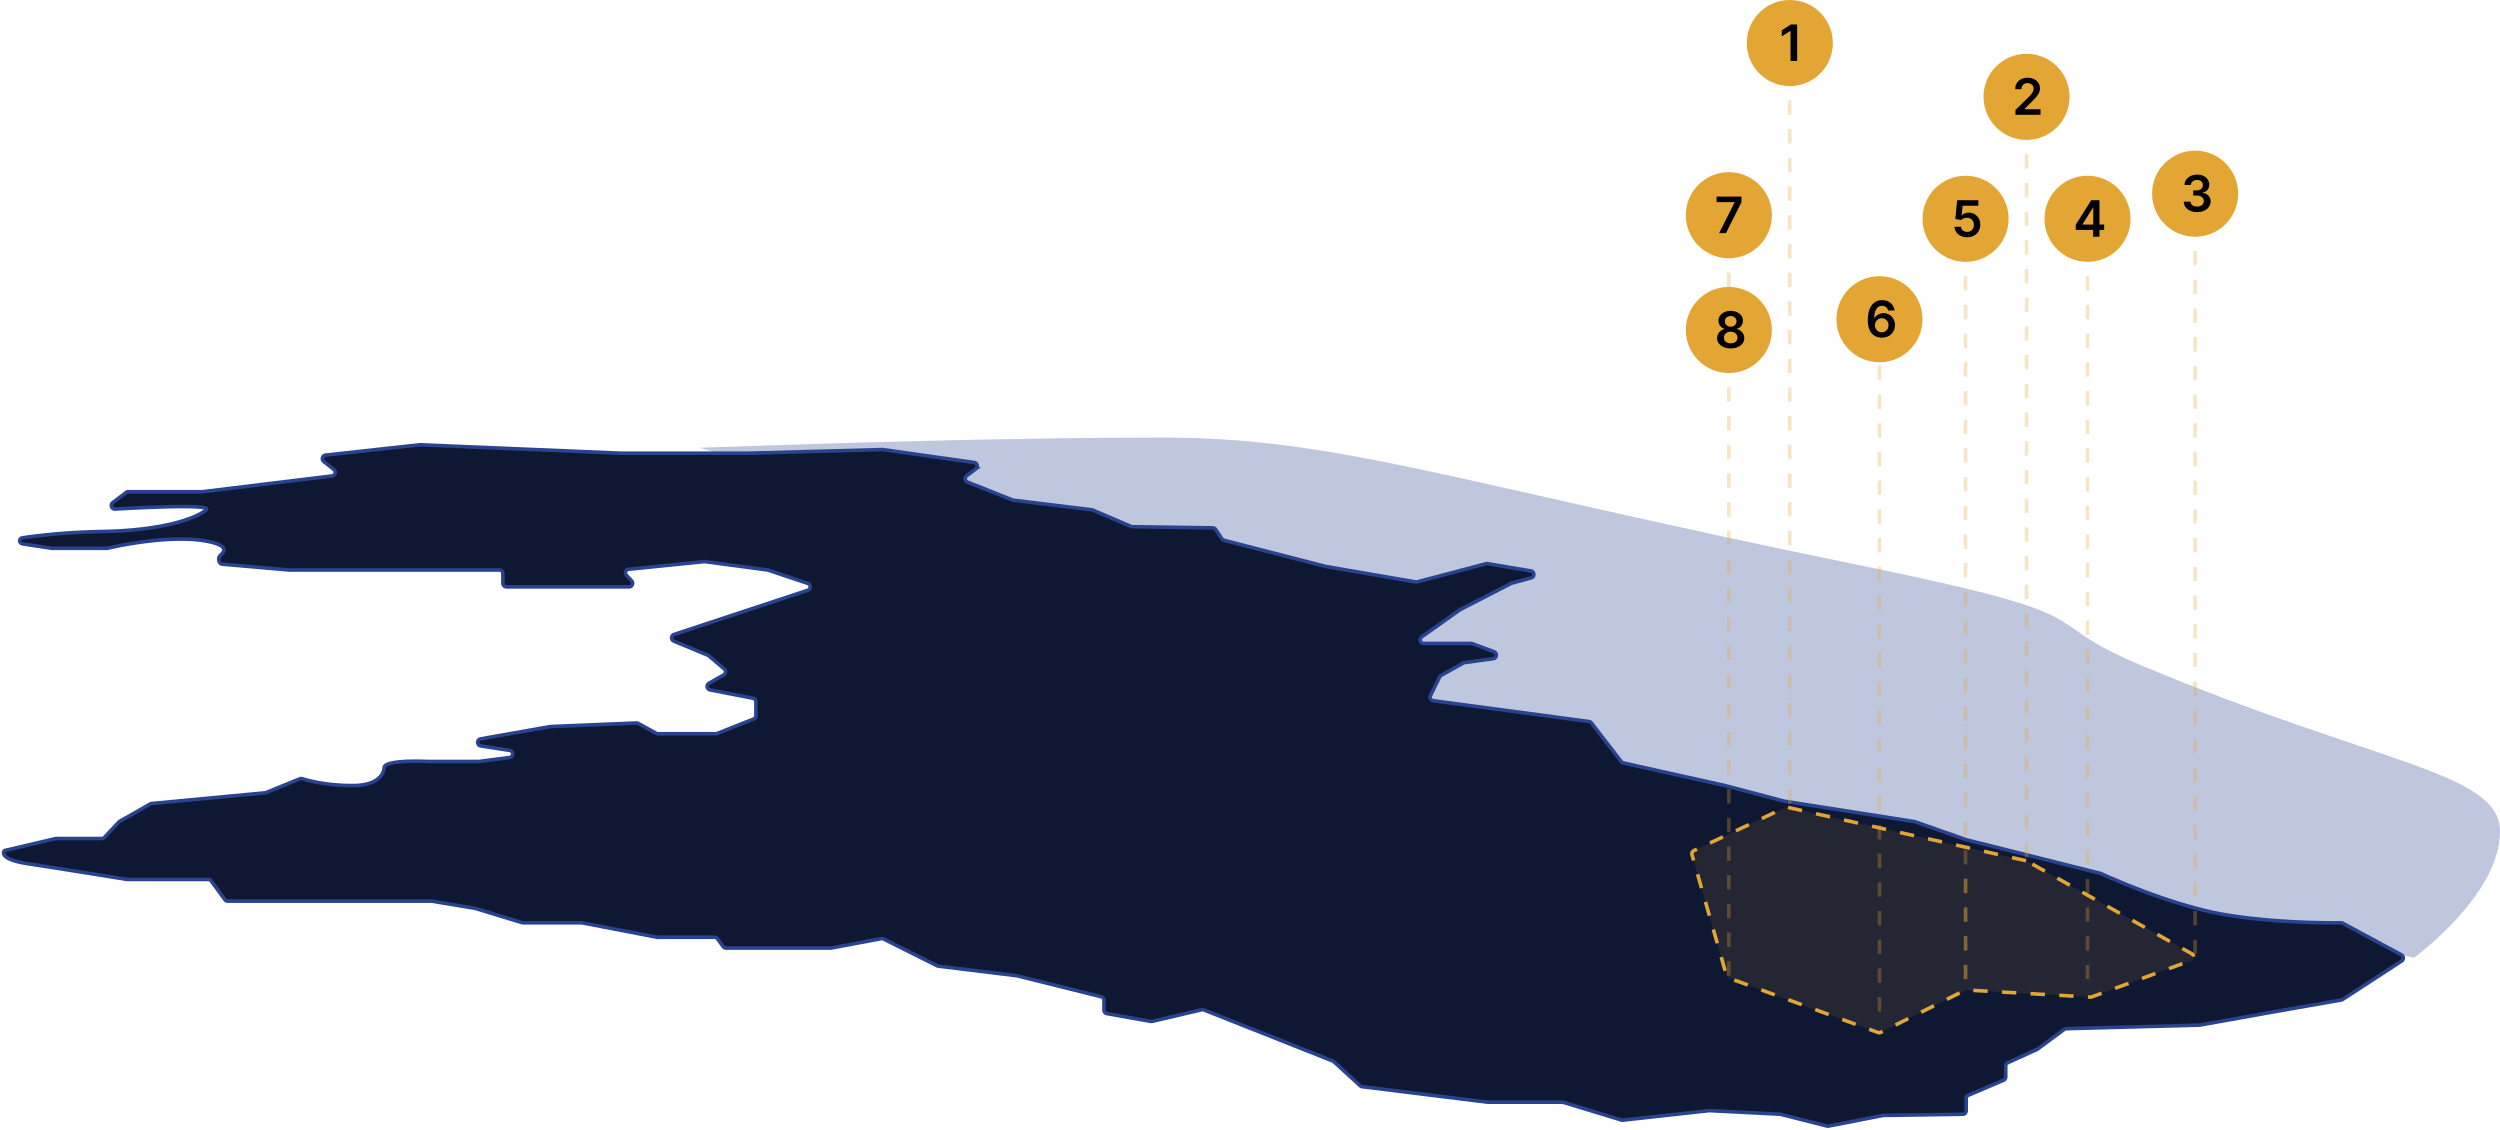 <svg width="697" height="315" fill="none" xmlns="http://www.w3.org/2000/svg"><path opacity=".3" d="M697 231.807C697 249.605 673.025 267 673.025 267l-226.086-47.666-58.436-24.15-9.58-18.296L195 124.831c41.802-1.464 87.884-2.831 129.274-2.831 48.77 0 80.501 12.363 193.495 35.442 74.117 15.139 47.028 14.635 79.662 28.26C663.339 213.219 697 215.237 697 231.807z" fill="#2A4390"/><path d="M272.062 130.726c.708-.538.415-1.663-.465-1.787l-25.47-3.593a1.033 1.033 0 00-.167-.01l-37.404 1.021h-35.295l-56.157-2.354c-.05-.002-.101 0-.151.005l-26.183 2.878c-.888.098-1.212 1.223-.511 1.778l2.83 2.243c.697.551.382 1.669-.5 1.776l-36.216 4.413h-20.62c-.218 0-.43.072-.605.204l-3.706 2.819c-.788.6-.33 1.867.659 1.81 7.902-.454 27.124-1.404 25.378.2-2.193 2.014-11.022 5.706-28.679 6.043-10.262.195-17.903 1.071-22.503 1.771-1.087.165-1.055 1.524.031 1.69l8.077 1.229c.05.008.1.012.15.012h15.25c.08 0 .148-.007.226-.026 1.423-.337 16.94-3.909 27.467-1.989 5.746 1.049 5.51 2.643 3.964 3.931-.823.684-.54 2.41.526 2.503l18.659 1.623h58.55a1 1 0 011 1v2.702a1 1 0 001 1h34.181c.875 0 1.328-1.045.729-1.683l-1.446-1.544a1 1 0 01.629-1.679l21.022-2.135a1.01 1.01 0 01.233.004l17.426 2.323a.995.995 0 01.187.043l11.053 3.715c.911.307.908 1.596-.005 1.898l-37.266 12.315c-.88.291-.926 1.518-.07 1.873l9.5 3.943c.096.04.186.095.266.163l4.303 3.671c.528.451.447 1.29-.157 1.632l-4.121 2.329c-.809.457-.611 1.674.3 1.852l11.98 2.341a1 1 0 01.808.982v3.866c0 .41-.251.779-.632.93l-10.212 4.045c-.117.046-.242.07-.368.07h-16.086a.994.994 0 01-.48-.123l-5.042-2.762a1 1 0 00-.522-.122l-23.977.993-19.414 3.435c-1.114.197-1.096 1.8.021 1.973l8.045 1.241c1.143.176 1.124 1.83-.024 1.98l-8.478 1.105h-14.358c-.522-.026-12.109-.556-12.109 1.742 0 0 0 4.975-8.828 4.975-7.507 0-12.615-1.457-13.977-1.893a1.056 1.056 0 00-.72.024l-9.422 3.828c-.09.036-.185.06-.282.069l-31.617 2.984a1.015 1.015 0 00-.402.127L33.355 229a.985.985 0 00-.234.185l-4.006 4.275a.999.999 0 01-.73.316H15.702a.972.972 0 00-.228.027l-13.933 3.26c-.191.045-.373.143-.452.323-.285.644-.292 2.364 6.775 3.437 8.51 1.293 26.229 4.149 27.5 4.354.053.009.1.012.153.012h22.56c.32 0 .62.152.808.411l3.806 5.221a1 1 0 00.808.411h56.747c.055 0 .11.004.164.013l12.046 2.001 13.091 3.985a.987.987 0 00.291.044h16.288a1 1 0 01.189.018l20.769 3.992a.99.99 0 00.188.018h15.93a1 1 0 01.807.409l1.613 2.201a1 1 0 00.806.409h29.166c.062 0 .123-.006.184-.017l13.918-2.609c.214-.04.436-.009.631.088l14.99 7.493a.977.977 0 00.326.098l21.89 2.667 23.497 5.854a1 1 0 01.758.971v2.745a1 1 0 00.825.985l12.206 2.168c.134.024.271.02.403-.01l13.833-3.237a.992.992 0 01.597.044l35.921 14.253c.112.045.216.11.305.191l7.352 6.709c.153.14.346.229.552.254l34.979 4.326h20.807c.098 0 .197.015.291.044l16.193 4.929a.99.99 0 00.401.038l23.97-2.657c.054-.005.107-.007.161-.004l19.67.995a.997.997 0 01.196.029l12.919 3.276c.144.036.293.04.438.012l15.137-2.958a.97.97 0 01.178-.019l22.074-.321a1 1 0 00.985-1v-3.386a1 1 0 01.608-.92l9.806-4.184a1 1 0 00.607-.92v-3.061a1 1 0 01.585-.91l8.149-3.718c.063-.029.123-.065.179-.106l7.386-5.457a.998.998 0 01.567-.196l37.098-.993c.051-.002.1-.007.15-.016l18.67-3.342 20.755-3.656a.99.99 0 00.372-.147l16.476-10.719a1 1 0 00-.071-1.718l-16.345-8.811a.98.98 0 00-.485-.121c-2.211.029-18.468.145-32.83-2.354-14.865-2.587-32.786-10.766-34.111-11.377a.924.924 0 00-.17-.059l-37.396-9.375-14.253-5.003a.996.996 0 00-.177-.044l-36.291-5.692-16.533-4.365-28.325-6.301a1.002 1.002 0 01-.574-.365l-8.356-10.801a.999.999 0 00-.659-.38l-43.426-5.804a1 1 0 01-.765-1.432l2.549-5.188a.991.991 0 01.41-.433l6.18-3.448c.108-.06.227-.1.35-.117l8.012-1.108c1.029-.143 1.186-1.566.212-1.928l-6.029-2.245a.993.993 0 00-.349-.063H396.94c-.974 0-1.373-1.251-.579-1.815l10.619-7.542c.039-.027.079-.052.121-.074l14.182-7.302c.063-.033.129-.058.196-.077l5.409-1.465c1.035-.281.962-1.774-.096-1.952l-12.057-2.028a.997.997 0 00-.421.019l-19.193 5.062a1 1 0 01-.425.019l-25.146-4.329-28.305-7.287a.999.999 0 01-.586-.419l-1.708-2.591a1.003 1.003 0 00-.821-.45l-22.423-.326a1 1 0 01-.377-.08l-10.71-4.569a1.023 1.023 0 00-.272-.073l-21.792-2.655a.98.98 0 01-.249-.063l-12.573-5.003a1 1 0 01-.234-1.726l2.563-1.944z" fill="#0F1833" stroke="#2A4390" stroke-miterlimit="10"/><path opacity=".3" d="M499 224V12" stroke="#E3A634" stroke-linejoin="round" stroke-dasharray="4 4"/><circle cx="499" cy="12" r="12" fill="#E3A634"/><path d="M501.046 6.818V17h-1.844V8.613h-.06l-2.381 1.521v-1.69l2.53-1.626h1.755z" fill="#000"/><path opacity=".3" d="M565 239V27" stroke="#E3A634" stroke-linejoin="round" stroke-dasharray="4 4"/><circle cx="565" cy="27" r="12" fill="#E3A634"/><path d="M561.905 32v-1.332l3.535-3.466c.338-.341.619-.644.845-.91a3.36 3.36 0 00.507-.77 1.9 1.9 0 00.169-.795c0-.322-.073-.597-.219-.826a1.456 1.456 0 00-.601-.537 1.946 1.946 0 00-.87-.189c-.335 0-.628.07-.88.21a1.432 1.432 0 00-.587.58 1.868 1.868 0 00-.204.9h-1.755c0-.645.148-1.207.443-1.685a2.987 2.987 0 011.218-1.108c.52-.262 1.117-.393 1.789-.393.683 0 1.283.128 1.8.383.517.255.918.605 1.203 1.049.289.444.433.951.433 1.521 0 .381-.073.756-.219 1.124-.146.368-.403.775-.771 1.223-.364.447-.876.989-1.536 1.625l-1.755 1.785v.07h4.435V32h-6.98z" fill="#000"/><path opacity=".3" d="M612 266V54" stroke="#E3A634" stroke-linejoin="round" stroke-dasharray="4 4"/><circle cx="612" cy="54" r="12" fill="#E3A634"/><path d="M612.559 59.14c-.716 0-1.352-.123-1.909-.369-.554-.245-.991-.586-1.313-1.024a2.66 2.66 0 01-.512-1.516h1.87c.016.275.107.515.273.72.166.203.386.36.661.473.275.113.584.169.925.169.365 0 .688-.063.969-.189.282-.13.503-.308.662-.537.159-.228.237-.492.233-.79a1.37 1.37 0 00-.238-.816 1.601 1.601 0 00-.706-.552c-.305-.132-.673-.198-1.104-.198h-.9v-1.422h.9c.355 0 .665-.061.93-.184.268-.123.479-.295.631-.517a1.33 1.33 0 00.224-.78 1.356 1.356 0 00-.194-.752 1.306 1.306 0 00-.552-.502 1.813 1.813 0 00-.83-.179c-.312 0-.6.057-.865.17a1.58 1.58 0 00-.642.482c-.162.205-.248.45-.258.736h-1.775a2.58 2.58 0 01.492-1.502 3.177 3.177 0 011.273-1.014c.53-.245 1.125-.368 1.785-.368.679 0 1.269.128 1.77.383.503.252.893.591 1.168 1.019.275.427.413.9.413 1.417.003.573-.166 1.054-.507 1.442-.339.387-.783.641-1.333.76v.08c.716.1 1.265.364 1.646.795.384.428.575.96.571 1.596 0 .57-.162 1.08-.487 1.531-.321.448-.765.8-1.332 1.054-.564.256-1.21.383-1.939.383z" fill="#000"/><path opacity=".3" d="M582 273V61m-34 212V61" stroke="#E3A634" stroke-linejoin="round" stroke-dasharray="4 4"/><circle cx="582" cy="61" r="12" fill="#E3A634"/><path d="M578.721 64.11v-1.466l4.32-6.826h1.223v2.088h-.746l-2.908 4.609v.08h6.031v1.516h-7.92zm4.857 1.89v-2.337l.02-.656v-7.189h1.74V66h-1.76z" fill="#000"/><path opacity=".3" d="M524 282V89" stroke="#E3A634" stroke-linejoin="round" stroke-dasharray="4 4"/><circle cx="524" cy="89" r="12" fill="#E3A634"/><path d="M524.634 94.14a4.298 4.298 0 01-1.427-.254 3.355 3.355 0 01-1.253-.82c-.371-.382-.666-.887-.885-1.517-.219-.633-.327-1.417-.323-2.352 0-.871.093-1.648.278-2.331.186-.683.453-1.26.801-1.73a3.534 3.534 0 011.257-1.084 3.633 3.633 0 011.656-.373c.64 0 1.206.126 1.7.378a3.2 3.2 0 011.203 1.034c.305.434.494.925.567 1.472h-1.815a1.644 1.644 0 00-.571-.935c-.285-.236-.647-.353-1.084-.353-.706 0-1.25.306-1.631.92-.378.613-.568 1.455-.571 2.525h.069a2.55 2.55 0 01.632-.75c.258-.21.55-.37.875-.483a3.092 3.092 0 011.039-.174c.596 0 1.131.143 1.605.428.478.285.856.678 1.134 1.178.278.497.416 1.067.413 1.71.003.67-.15 1.271-.458 1.805a3.32 3.32 0 01-1.287 1.253c-.551.305-1.192.456-1.924.452zm-.01-1.492c.361 0 .684-.088.969-.264a1.91 1.91 0 00.676-.71 2 2 0 00.244-1.005 1.976 1.976 0 00-.239-.99 1.814 1.814 0 00-.661-.7 1.811 1.811 0 00-.965-.259 1.83 1.83 0 00-.75.154 1.875 1.875 0 00-.607.428 2.002 2.002 0 00-.557 1.382c.004.355.087.681.249.98.162.298.386.536.671.715.285.18.608.269.97.269z" fill="#000"/><path opacity=".3" d="M482 272V60" stroke="#E3A634" stroke-linejoin="round" stroke-dasharray="4 4"/><circle cx="482" cy="60" r="12" fill="#E3A634"/><circle cx="482" cy="92" r="12" fill="#E3A634"/><path d="M479.278 65l4.33-8.571v-.07h-5.026v-1.54h6.935v1.575L481.192 65h-1.914zm3.246 32.14c-.739 0-1.395-.125-1.969-.374-.57-.248-1.017-.588-1.342-1.019a2.392 2.392 0 01-.477-1.476c-.004-.428.089-.82.278-1.179.189-.358.444-.656.766-.895a2.47 2.47 0 011.084-.462v-.07a2.154 2.154 0 01-1.273-.8 2.303 2.303 0 01-.477-1.457 2.313 2.313 0 01.437-1.402c.295-.41.699-.734 1.213-.97.514-.238 1.101-.357 1.76-.357.653 0 1.235.12 1.745.358.514.235.918.558 1.213.97.299.41.448.878.448 1.401 0 .55-.164 1.036-.492 1.457a2.152 2.152 0 01-1.258.8v.07c.397.066.755.22 1.074.462.321.24.576.537.765.895.192.358.289.751.289 1.179a2.4 2.4 0 01-.488 1.476c-.324.431-.772.77-1.342 1.02-.567.248-1.218.372-1.954.372zm0-1.423c.381 0 .713-.064.994-.194a1.55 1.55 0 00.657-.556 1.51 1.51 0 00.238-.826 1.539 1.539 0 00-.253-.86 1.67 1.67 0 00-.671-.591 2.111 2.111 0 00-.965-.214 2.15 2.15 0 00-.974.214c-.285.142-.511.34-.676.591a1.506 1.506 0 00-.239.86 1.45 1.45 0 00.229.826c.155.235.374.419.656.552.285.132.62.198 1.004.198zm0-4.638c.312 0 .587-.063.825-.19a1.437 1.437 0 00.786-1.307 1.45 1.45 0 00-.209-.765 1.348 1.348 0 00-.567-.512 1.822 1.822 0 00-.835-.184c-.321 0-.605.061-.85.184-.242.119-.431.29-.567.512a1.424 1.424 0 00-.194.765c-.003.295.063.556.199.78.139.223.33.399.572.528.245.126.525.189.84.189z" fill="#000"/><path opacity=".3" d="M548 273v-32" stroke="#E3A634" stroke-linejoin="round" stroke-dasharray="4 4"/><circle cx="548" cy="61" r="12" fill="#E3A634"/><path d="M548.445 66.14c-.663 0-1.257-.125-1.78-.374a3.17 3.17 0 01-1.248-1.034 2.737 2.737 0 01-.487-1.501h1.789c.034.417.214.759.542 1.024.328.262.723.393 1.184.393.361 0 .682-.083.964-.249.282-.166.504-.396.666-.69.163-.296.242-.632.239-1.01a2.037 2.037 0 00-.244-1.024 1.813 1.813 0 00-.681-.701 1.9 1.9 0 00-.994-.259 2.37 2.37 0 00-.9.17 1.84 1.84 0 00-.701.457l-1.665-.274.532-5.25h5.906v1.541h-4.38l-.294 2.7h.06c.189-.222.456-.406.801-.552a2.82 2.82 0 011.133-.224c.617 0 1.167.146 1.651.438.484.288.865.686 1.143 1.193.279.507.418 1.087.418 1.74 0 .673-.156 1.273-.468 1.8a3.304 3.304 0 01-1.287 1.238c-.547.298-1.18.447-1.899.447z" fill="#000"/><path d="M564.856 239.968l-66.521-14.893a1.002 1.002 0 00-.645.071l-25.422 11.992a1 1 0 00-.535 1.179l9.627 33.693a1 1 0 00.619.665l41.616 15.177a.997.997 0 00.79-.045l23.377-11.688a1 1 0 01.504-.104l34.527 1.973a.993.993 0 00.401-.059l27.769-10.182c.802-.294.89-1.392.146-1.811l-45.981-25.864a.975.975 0 00-.272-.104z" fill="#E3A634" fill-opacity=".1" stroke="#E3A634" stroke-linejoin="round" stroke-dasharray="4 4"/></svg>